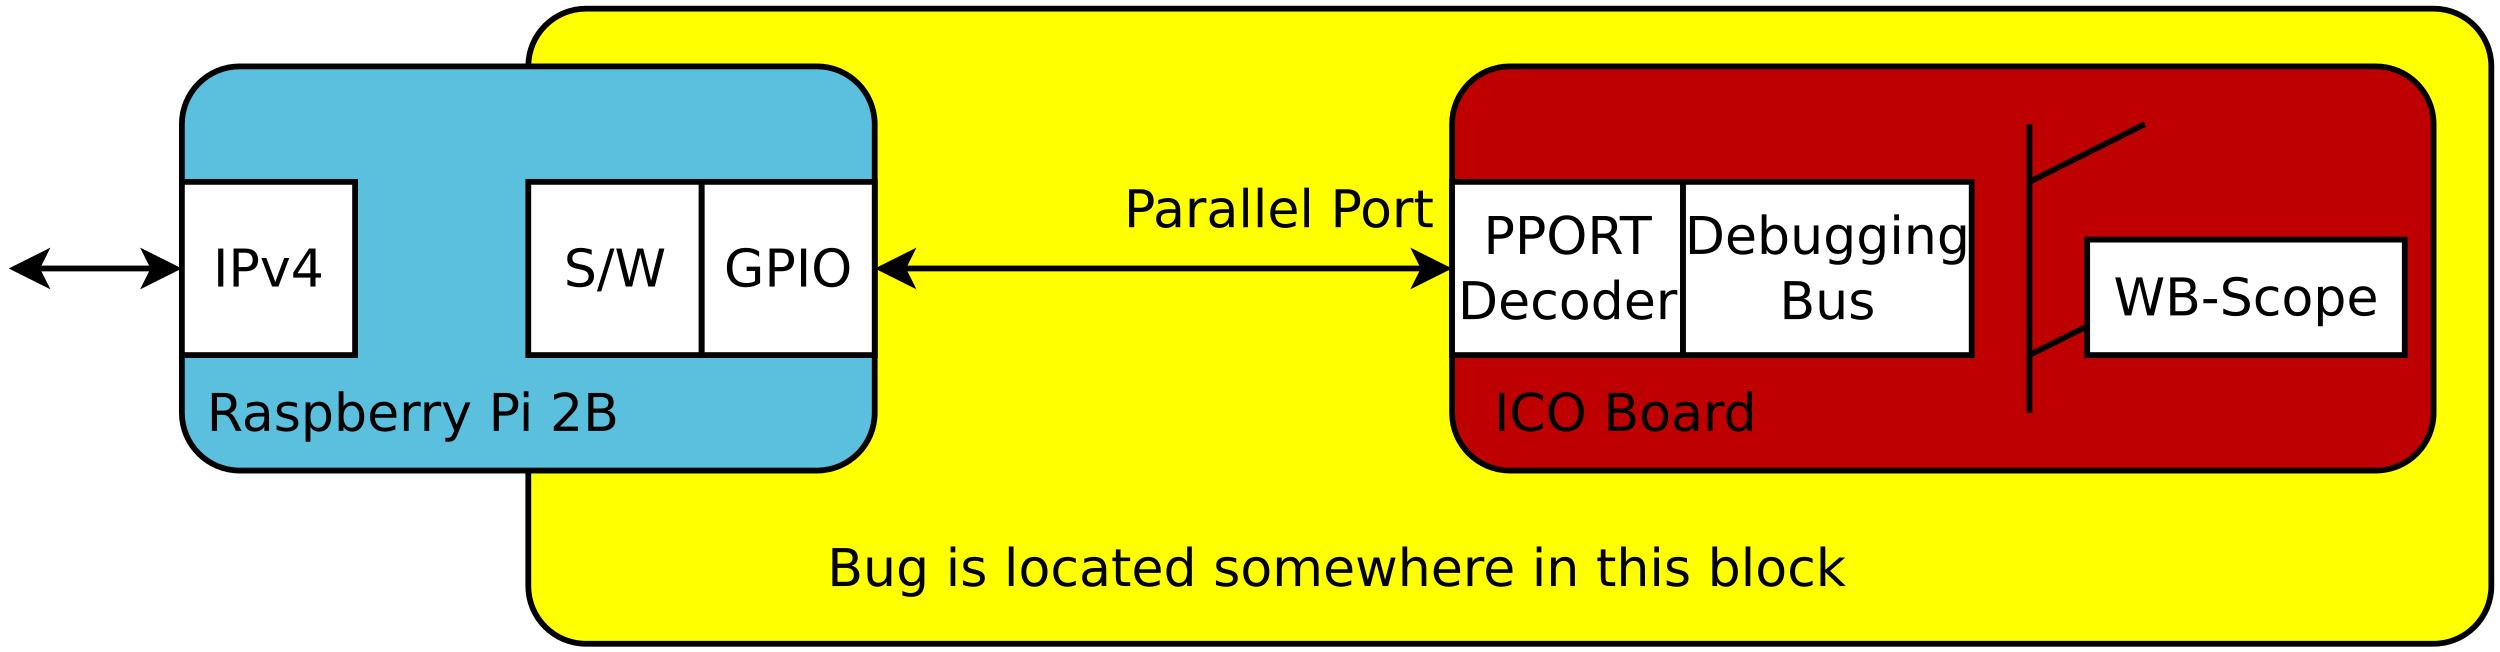 <?xml version="1.0" encoding="UTF-8"?>
<svg xmlns="http://www.w3.org/2000/svg" xmlns:xlink="http://www.w3.org/1999/xlink" width="433pt" height="113pt" viewBox="0 0 433 113" version="1.1">
<defs>
<g>
<symbol overflow="visible" id="glyph0-0">
<path style="stroke:none;" d="M 0.453 1.594 L 0.453 -6.375 L 4.969 -6.375 L 4.969 1.594 Z M 0.953 1.094 L 4.469 1.094 L 4.469 -5.859 L 0.953 -5.859 Z M 0.953 1.094 "/>
</symbol>
<symbol overflow="visible" id="glyph0-1">
<path style="stroke:none;" d="M 4.016 -3.094 C 4.203 -3.02 4.383 -2.879 4.562 -2.672 C 4.75 -2.461 4.93 -2.172 5.109 -1.797 L 6.016 0 L 5.062 0 L 4.219 -1.688 C 4 -2.125 3.785 -2.414 3.578 -2.562 C 3.379 -2.707 3.102 -2.781 2.75 -2.781 L 1.781 -2.781 L 1.781 0 L 0.891 0 L 0.891 -6.578 L 2.891 -6.578 C 3.648 -6.578 4.211 -6.422 4.578 -6.109 C 4.953 -5.797 5.141 -5.32 5.141 -4.688 C 5.141 -4.27 5.039 -3.926 4.844 -3.656 C 4.656 -3.383 4.379 -3.195 4.016 -3.094 Z M 1.781 -5.859 L 1.781 -3.516 L 2.891 -3.516 C 3.328 -3.516 3.656 -3.613 3.875 -3.812 C 4.094 -4.008 4.203 -4.301 4.203 -4.688 C 4.203 -5.07 4.094 -5.363 3.875 -5.562 C 3.656 -5.758 3.328 -5.859 2.891 -5.859 Z M 1.781 -5.859 "/>
</symbol>
<symbol overflow="visible" id="glyph0-2">
<path style="stroke:none;" d="M 3.094 -2.484 C 2.438 -2.484 1.984 -2.406 1.734 -2.25 C 1.484 -2.102 1.359 -1.848 1.359 -1.484 C 1.359 -1.203 1.453 -0.973 1.641 -0.797 C 1.828 -0.629 2.082 -0.547 2.406 -0.547 C 2.863 -0.547 3.227 -0.707 3.5 -1.031 C 3.77 -1.352 3.906 -1.773 3.906 -2.297 L 3.906 -2.484 Z M 4.719 -2.812 L 4.719 0 L 3.906 0 L 3.906 -0.75 C 3.719 -0.445 3.484 -0.223 3.203 -0.078 C 2.93 0.055 2.598 0.125 2.203 0.125 C 1.691 0.125 1.285 -0.016 0.984 -0.297 C 0.691 -0.578 0.547 -0.957 0.547 -1.438 C 0.547 -1.988 0.727 -2.406 1.094 -2.688 C 1.469 -2.977 2.023 -3.125 2.766 -3.125 L 3.906 -3.125 L 3.906 -3.203 C 3.906 -3.566 3.781 -3.852 3.531 -4.062 C 3.289 -4.27 2.945 -4.375 2.5 -4.375 C 2.219 -4.375 1.941 -4.336 1.672 -4.266 C 1.41 -4.203 1.156 -4.102 0.906 -3.969 L 0.906 -4.719 C 1.195 -4.832 1.484 -4.914 1.766 -4.969 C 2.047 -5.031 2.316 -5.062 2.578 -5.062 C 3.297 -5.062 3.832 -4.875 4.188 -4.5 C 4.539 -4.133 4.719 -3.57 4.719 -2.812 Z M 4.719 -2.812 "/>
</symbol>
<symbol overflow="visible" id="glyph0-3">
<path style="stroke:none;" d="M 4 -4.797 L 4 -4.031 C 3.77 -4.145 3.531 -4.227 3.281 -4.281 C 3.039 -4.344 2.785 -4.375 2.516 -4.375 C 2.109 -4.375 1.805 -4.312 1.609 -4.188 C 1.41 -4.07 1.312 -3.891 1.312 -3.641 C 1.312 -3.453 1.379 -3.301 1.516 -3.188 C 1.66 -3.082 1.953 -2.984 2.391 -2.891 L 2.672 -2.828 C 3.242 -2.703 3.648 -2.523 3.891 -2.297 C 4.141 -2.078 4.266 -1.766 4.266 -1.359 C 4.266 -0.898 4.082 -0.535 3.719 -0.266 C 3.352 -0.004 2.852 0.125 2.219 0.125 C 1.957 0.125 1.68 0.098 1.391 0.047 C 1.109 -0.004 0.805 -0.082 0.484 -0.188 L 0.484 -1.016 C 0.785 -0.859 1.082 -0.738 1.375 -0.656 C 1.664 -0.582 1.953 -0.547 2.234 -0.547 C 2.617 -0.547 2.914 -0.609 3.125 -0.734 C 3.332 -0.867 3.438 -1.055 3.438 -1.297 C 3.438 -1.516 3.359 -1.68 3.203 -1.797 C 3.055 -1.922 2.734 -2.035 2.234 -2.141 L 1.953 -2.219 C 1.441 -2.32 1.078 -2.484 0.859 -2.703 C 0.641 -2.922 0.531 -3.223 0.531 -3.609 C 0.531 -4.066 0.691 -4.422 1.016 -4.672 C 1.348 -4.93 1.816 -5.062 2.422 -5.062 C 2.723 -5.062 3.004 -5.035 3.266 -4.984 C 3.535 -4.941 3.781 -4.879 4 -4.797 Z M 4 -4.797 "/>
</symbol>
<symbol overflow="visible" id="glyph0-4">
<path style="stroke:none;" d="M 1.641 -0.734 L 1.641 1.875 L 0.812 1.875 L 0.812 -4.938 L 1.641 -4.938 L 1.641 -4.188 C 1.805 -4.477 2.02 -4.695 2.281 -4.844 C 2.539 -4.988 2.852 -5.062 3.219 -5.062 C 3.812 -5.062 4.297 -4.82 4.672 -4.344 C 5.047 -3.863 5.234 -3.238 5.234 -2.469 C 5.234 -1.688 5.047 -1.055 4.672 -0.578 C 4.297 -0.109 3.812 0.125 3.219 0.125 C 2.852 0.125 2.539 0.055 2.281 -0.078 C 2.02 -0.223 1.805 -0.441 1.641 -0.734 Z M 4.391 -2.469 C 4.391 -3.062 4.266 -3.523 4.016 -3.859 C 3.773 -4.203 3.441 -4.375 3.016 -4.375 C 2.586 -4.375 2.25 -4.203 2 -3.859 C 1.758 -3.523 1.641 -3.062 1.641 -2.469 C 1.641 -1.863 1.758 -1.391 2 -1.047 C 2.25 -0.711 2.586 -0.547 3.016 -0.547 C 3.441 -0.547 3.773 -0.711 4.016 -1.047 C 4.266 -1.391 4.391 -1.863 4.391 -2.469 Z M 4.391 -2.469 "/>
</symbol>
<symbol overflow="visible" id="glyph0-5">
<path style="stroke:none;" d="M 4.391 -2.469 C 4.391 -3.062 4.266 -3.523 4.016 -3.859 C 3.773 -4.203 3.441 -4.375 3.016 -4.375 C 2.586 -4.375 2.25 -4.203 2 -3.859 C 1.758 -3.523 1.641 -3.062 1.641 -2.469 C 1.641 -1.863 1.758 -1.391 2 -1.047 C 2.25 -0.711 2.586 -0.547 3.016 -0.547 C 3.441 -0.547 3.773 -0.711 4.016 -1.047 C 4.266 -1.391 4.391 -1.863 4.391 -2.469 Z M 1.641 -4.188 C 1.805 -4.477 2.02 -4.695 2.281 -4.844 C 2.539 -4.988 2.852 -5.062 3.219 -5.062 C 3.812 -5.062 4.297 -4.82 4.672 -4.344 C 5.047 -3.863 5.234 -3.238 5.234 -2.469 C 5.234 -1.688 5.047 -1.055 4.672 -0.578 C 4.297 -0.109 3.812 0.125 3.219 0.125 C 2.852 0.125 2.539 0.055 2.281 -0.078 C 2.02 -0.223 1.805 -0.441 1.641 -0.734 L 1.641 0 L 0.812 0 L 0.812 -6.859 L 1.641 -6.859 Z M 1.641 -4.188 "/>
</symbol>
<symbol overflow="visible" id="glyph0-6">
<path style="stroke:none;" d="M 5.078 -2.672 L 5.078 -2.281 L 1.344 -2.281 C 1.375 -1.719 1.539 -1.289 1.844 -1 C 2.145 -0.707 2.566 -0.562 3.109 -0.562 C 3.422 -0.562 3.723 -0.598 4.016 -0.672 C 4.305 -0.754 4.598 -0.867 4.891 -1.016 L 4.891 -0.25 C 4.598 -0.125 4.297 -0.031 3.984 0.031 C 3.68 0.094 3.375 0.125 3.062 0.125 C 2.27 0.125 1.645 -0.102 1.188 -0.562 C 0.727 -1.02 0.5 -1.641 0.5 -2.422 C 0.5 -3.234 0.719 -3.875 1.156 -4.344 C 1.594 -4.82 2.18 -5.062 2.922 -5.062 C 3.586 -5.062 4.113 -4.848 4.5 -4.422 C 4.883 -3.992 5.078 -3.41 5.078 -2.672 Z M 4.266 -2.906 C 4.254 -3.352 4.129 -3.707 3.891 -3.969 C 3.648 -4.238 3.328 -4.375 2.922 -4.375 C 2.473 -4.375 2.113 -4.242 1.844 -3.984 C 1.57 -3.734 1.414 -3.375 1.375 -2.906 Z M 4.266 -2.906 "/>
</symbol>
<symbol overflow="visible" id="glyph0-7">
<path style="stroke:none;" d="M 3.719 -4.188 C 3.625 -4.238 3.52 -4.273 3.406 -4.297 C 3.301 -4.316 3.188 -4.328 3.062 -4.328 C 2.602 -4.328 2.25 -4.176 2 -3.875 C 1.758 -3.582 1.641 -3.16 1.641 -2.609 L 1.641 0 L 0.812 0 L 0.812 -4.938 L 1.641 -4.938 L 1.641 -4.172 C 1.805 -4.473 2.023 -4.695 2.297 -4.844 C 2.578 -4.988 2.91 -5.062 3.297 -5.062 C 3.348 -5.062 3.406 -5.055 3.469 -5.047 C 3.539 -5.035 3.617 -5.023 3.703 -5.016 Z M 3.719 -4.188 "/>
</symbol>
<symbol overflow="visible" id="glyph0-8">
<path style="stroke:none;" d="M 2.906 0.453 C 2.676 1.047 2.453 1.43 2.234 1.609 C 2.016 1.785 1.723 1.875 1.359 1.875 L 0.719 1.875 L 0.719 1.203 L 1.188 1.203 C 1.414 1.203 1.586 1.145 1.703 1.031 C 1.828 0.926 1.969 0.68 2.125 0.297 L 2.266 -0.078 L 0.266 -4.938 L 1.125 -4.938 L 2.672 -1.078 L 4.219 -4.938 L 5.078 -4.938 Z M 2.906 0.453 "/>
</symbol>
<symbol overflow="visible" id="glyph0-9">
<path style="stroke:none;" d=""/>
</symbol>
<symbol overflow="visible" id="glyph0-10">
<path style="stroke:none;" d="M 1.781 -5.859 L 1.781 -3.375 L 2.891 -3.375 C 3.305 -3.375 3.629 -3.477 3.859 -3.688 C 4.086 -3.906 4.203 -4.211 4.203 -4.609 C 4.203 -5.004 4.086 -5.312 3.859 -5.531 C 3.629 -5.75 3.305 -5.859 2.891 -5.859 Z M 0.891 -6.578 L 2.891 -6.578 C 3.629 -6.578 4.188 -6.41 4.562 -6.078 C 4.945 -5.742 5.141 -5.254 5.141 -4.609 C 5.141 -3.961 4.945 -3.473 4.562 -3.141 C 4.188 -2.805 3.629 -2.641 2.891 -2.641 L 1.781 -2.641 L 1.781 0 L 0.891 0 Z M 0.891 -6.578 "/>
</symbol>
<symbol overflow="visible" id="glyph0-11">
<path style="stroke:none;" d="M 0.844 -4.938 L 1.656 -4.938 L 1.656 0 L 0.844 0 Z M 0.844 -6.859 L 1.656 -6.859 L 1.656 -5.828 L 0.844 -5.828 Z M 0.844 -6.859 "/>
</symbol>
<symbol overflow="visible" id="glyph0-12">
<path style="stroke:none;" d="M 1.734 -0.75 L 4.844 -0.75 L 4.844 0 L 0.656 0 L 0.656 -0.75 C 1 -1.102 1.461 -1.57 2.047 -2.156 C 2.629 -2.75 2.992 -3.129 3.141 -3.297 C 3.43 -3.617 3.629 -3.891 3.734 -4.109 C 3.848 -4.328 3.906 -4.547 3.906 -4.766 C 3.906 -5.117 3.781 -5.406 3.531 -5.625 C 3.289 -5.844 2.973 -5.953 2.578 -5.953 C 2.305 -5.953 2.016 -5.898 1.703 -5.797 C 1.391 -5.703 1.055 -5.555 0.703 -5.359 L 0.703 -6.266 C 1.066 -6.41 1.398 -6.52 1.703 -6.594 C 2.016 -6.664 2.301 -6.703 2.562 -6.703 C 3.25 -6.703 3.797 -6.531 4.203 -6.188 C 4.609 -5.852 4.812 -5.398 4.812 -4.828 C 4.812 -4.555 4.758 -4.297 4.656 -4.047 C 4.551 -3.805 4.363 -3.523 4.094 -3.203 C 4.02 -3.109 3.785 -2.859 3.391 -2.453 C 3.004 -2.047 2.453 -1.477 1.734 -0.75 Z M 1.734 -0.75 "/>
</symbol>
<symbol overflow="visible" id="glyph0-13">
<path style="stroke:none;" d="M 1.781 -3.141 L 1.781 -0.734 L 3.203 -0.734 C 3.68 -0.734 4.035 -0.832 4.266 -1.031 C 4.492 -1.227 4.609 -1.531 4.609 -1.938 C 4.609 -2.352 4.492 -2.656 4.266 -2.844 C 4.035 -3.039 3.68 -3.141 3.203 -3.141 Z M 1.781 -5.859 L 1.781 -3.875 L 3.094 -3.875 C 3.531 -3.875 3.852 -3.953 4.062 -4.109 C 4.281 -4.273 4.391 -4.523 4.391 -4.859 C 4.391 -5.191 4.281 -5.441 4.062 -5.609 C 3.852 -5.773 3.531 -5.859 3.094 -5.859 Z M 0.891 -6.578 L 3.156 -6.578 C 3.844 -6.578 4.367 -6.438 4.734 -6.156 C 5.098 -5.875 5.281 -5.473 5.281 -4.953 C 5.281 -4.555 5.188 -4.238 5 -4 C 4.812 -3.758 4.535 -3.609 4.172 -3.547 C 4.609 -3.453 4.945 -3.254 5.188 -2.953 C 5.438 -2.66 5.562 -2.289 5.562 -1.844 C 5.562 -1.258 5.359 -0.805 4.953 -0.484 C 4.555 -0.16 3.988 0 3.25 0 L 0.891 0 Z M 0.891 -6.578 "/>
</symbol>
<symbol overflow="visible" id="glyph0-14">
<path style="stroke:none;" d="M 0.891 -6.578 L 1.781 -6.578 L 1.781 0 L 0.891 0 Z M 0.891 -6.578 "/>
</symbol>
<symbol overflow="visible" id="glyph0-15">
<path style="stroke:none;" d="M 5.812 -6.078 L 5.812 -5.141 C 5.508 -5.422 5.188 -5.629 4.844 -5.766 C 4.508 -5.898 4.156 -5.969 3.781 -5.969 C 3.02 -5.969 2.441 -5.738 2.047 -5.281 C 1.648 -4.82 1.453 -4.156 1.453 -3.281 C 1.453 -2.414 1.648 -1.754 2.047 -1.297 C 2.441 -0.836 3.02 -0.609 3.781 -0.609 C 4.156 -0.609 4.508 -0.676 4.844 -0.812 C 5.188 -0.945 5.508 -1.156 5.812 -1.438 L 5.812 -0.5 C 5.5 -0.289 5.164 -0.133 4.812 -0.031 C 4.469 0.07 4.102 0.125 3.719 0.125 C 2.727 0.125 1.941 -0.176 1.359 -0.781 C 0.785 -1.395 0.5 -2.227 0.5 -3.281 C 0.5 -4.344 0.785 -5.176 1.359 -5.781 C 1.941 -6.395 2.727 -6.703 3.719 -6.703 C 4.113 -6.703 4.484 -6.648 4.828 -6.547 C 5.18 -6.441 5.508 -6.285 5.812 -6.078 Z M 5.812 -6.078 "/>
</symbol>
<symbol overflow="visible" id="glyph0-16">
<path style="stroke:none;" d="M 3.562 -5.984 C 2.914 -5.984 2.398 -5.738 2.016 -5.25 C 1.641 -4.77 1.453 -4.113 1.453 -3.281 C 1.453 -2.457 1.641 -1.801 2.016 -1.312 C 2.398 -0.832 2.914 -0.594 3.562 -0.594 C 4.207 -0.594 4.719 -0.832 5.094 -1.312 C 5.469 -1.801 5.656 -2.457 5.656 -3.281 C 5.656 -4.113 5.469 -4.77 5.094 -5.25 C 4.719 -5.738 4.207 -5.984 3.562 -5.984 Z M 3.562 -6.703 C 4.477 -6.703 5.211 -6.391 5.766 -5.766 C 6.316 -5.148 6.594 -4.32 6.594 -3.281 C 6.594 -2.25 6.316 -1.422 5.766 -0.797 C 5.211 -0.18 4.477 0.125 3.562 0.125 C 2.633 0.125 1.891 -0.18 1.328 -0.797 C 0.773 -1.41 0.5 -2.238 0.5 -3.281 C 0.5 -4.32 0.773 -5.148 1.328 -5.766 C 1.891 -6.391 2.633 -6.703 3.562 -6.703 Z M 3.562 -6.703 "/>
</symbol>
<symbol overflow="visible" id="glyph0-17">
<path style="stroke:none;" d="M 2.766 -4.375 C 2.328 -4.375 1.984 -4.203 1.734 -3.859 C 1.484 -3.516 1.359 -3.051 1.359 -2.469 C 1.359 -1.875 1.484 -1.406 1.734 -1.062 C 1.984 -0.727 2.328 -0.562 2.766 -0.562 C 3.191 -0.562 3.531 -0.727 3.781 -1.062 C 4.039 -1.406 4.172 -1.875 4.172 -2.469 C 4.172 -3.051 4.039 -3.516 3.781 -3.859 C 3.531 -4.203 3.191 -4.375 2.766 -4.375 Z M 2.766 -5.062 C 3.473 -5.062 4.023 -4.832 4.422 -4.375 C 4.828 -3.914 5.031 -3.281 5.031 -2.469 C 5.031 -1.656 4.828 -1.02 4.422 -0.562 C 4.023 -0.102 3.473 0.125 2.766 0.125 C 2.055 0.125 1.5 -0.102 1.094 -0.562 C 0.695 -1.02 0.5 -1.656 0.5 -2.469 C 0.5 -3.281 0.695 -3.914 1.094 -4.375 C 1.5 -4.832 2.055 -5.062 2.766 -5.062 Z M 2.766 -5.062 "/>
</symbol>
<symbol overflow="visible" id="glyph0-18">
<path style="stroke:none;" d="M 4.094 -4.188 L 4.094 -6.859 L 4.906 -6.859 L 4.906 0 L 4.094 0 L 4.094 -0.734 C 3.926 -0.441 3.711 -0.223 3.453 -0.078 C 3.191 0.055 2.879 0.125 2.516 0.125 C 1.922 0.125 1.438 -0.109 1.062 -0.578 C 0.688 -1.055 0.5 -1.688 0.5 -2.469 C 0.5 -3.238 0.688 -3.863 1.062 -4.344 C 1.438 -4.82 1.922 -5.062 2.516 -5.062 C 2.879 -5.062 3.191 -4.988 3.453 -4.844 C 3.711 -4.695 3.926 -4.477 4.094 -4.188 Z M 1.344 -2.469 C 1.344 -1.863 1.461 -1.391 1.703 -1.047 C 1.953 -0.711 2.289 -0.547 2.719 -0.547 C 3.145 -0.547 3.477 -0.711 3.719 -1.047 C 3.969 -1.391 4.094 -1.863 4.094 -2.469 C 4.094 -3.062 3.969 -3.523 3.719 -3.859 C 3.477 -4.203 3.145 -4.375 2.719 -4.375 C 2.289 -4.375 1.953 -4.203 1.703 -3.859 C 1.461 -3.523 1.344 -3.062 1.344 -2.469 Z M 1.344 -2.469 "/>
</symbol>
<symbol overflow="visible" id="glyph0-19">
<path style="stroke:none;" d="M 0.844 -6.859 L 1.656 -6.859 L 1.656 0 L 0.844 0 Z M 0.844 -6.859 "/>
</symbol>
<symbol overflow="visible" id="glyph0-20">
<path style="stroke:none;" d="M 1.656 -6.344 L 1.656 -4.938 L 3.328 -4.938 L 3.328 -4.312 L 1.656 -4.312 L 1.656 -1.625 C 1.656 -1.219 1.707 -0.957 1.812 -0.844 C 1.926 -0.727 2.148 -0.672 2.484 -0.672 L 3.328 -0.672 L 3.328 0 L 2.484 0 C 1.859 0 1.426 -0.113 1.188 -0.344 C 0.957 -0.582 0.844 -1.008 0.844 -1.625 L 0.844 -4.312 L 0.25 -4.312 L 0.25 -4.938 L 0.844 -4.938 L 0.844 -6.344 Z M 1.656 -6.344 "/>
</symbol>
<symbol overflow="visible" id="glyph0-21">
<path style="stroke:none;" d="M 5.375 -0.938 L 5.375 -2.703 L 3.922 -2.703 L 3.922 -3.438 L 6.25 -3.438 L 6.25 -0.609 C 5.906 -0.367 5.523 -0.188 5.109 -0.062 C 4.703 0.062 4.266 0.125 3.797 0.125 C 2.766 0.125 1.957 -0.172 1.375 -0.766 C 0.789 -1.367 0.5 -2.207 0.5 -3.281 C 0.5 -4.363 0.789 -5.203 1.375 -5.797 C 1.957 -6.398 2.766 -6.703 3.797 -6.703 C 4.223 -6.703 4.629 -6.648 5.016 -6.547 C 5.398 -6.441 5.754 -6.285 6.078 -6.078 L 6.078 -5.125 C 5.754 -5.406 5.406 -5.613 5.031 -5.75 C 4.664 -5.895 4.281 -5.969 3.875 -5.969 C 3.062 -5.969 2.453 -5.742 2.047 -5.297 C 1.648 -4.848 1.453 -4.176 1.453 -3.281 C 1.453 -2.395 1.648 -1.727 2.047 -1.281 C 2.453 -0.832 3.062 -0.609 3.875 -0.609 C 4.188 -0.609 4.461 -0.633 4.703 -0.688 C 4.953 -0.738 5.176 -0.82 5.375 -0.938 Z M 5.375 -0.938 "/>
</symbol>
<symbol overflow="visible" id="glyph0-22">
<path style="stroke:none;" d="M 4.828 -6.375 L 4.828 -5.5 C 4.492 -5.656 4.176 -5.773 3.875 -5.859 C 3.57 -5.941 3.281 -5.984 3 -5.984 C 2.52 -5.984 2.145 -5.891 1.875 -5.703 C 1.613 -5.516 1.484 -5.242 1.484 -4.891 C 1.484 -4.598 1.57 -4.379 1.75 -4.234 C 1.926 -4.086 2.258 -3.969 2.75 -3.875 L 3.281 -3.766 C 3.945 -3.641 4.438 -3.414 4.75 -3.094 C 5.07 -2.781 5.234 -2.352 5.234 -1.812 C 5.234 -1.176 5.02 -0.691 4.594 -0.359 C 4.164 -0.035 3.535 0.125 2.703 0.125 C 2.391 0.125 2.055 0.086 1.703 0.016 C 1.359 -0.047 1 -0.148 0.625 -0.297 L 0.625 -1.203 C 0.988 -1.004 1.344 -0.852 1.688 -0.75 C 2.031 -0.645 2.367 -0.594 2.703 -0.594 C 3.211 -0.594 3.602 -0.691 3.875 -0.891 C 4.156 -1.086 4.297 -1.375 4.297 -1.75 C 4.297 -2.07 4.195 -2.32 4 -2.5 C 3.801 -2.688 3.477 -2.828 3.031 -2.922 L 2.484 -3.031 C 1.816 -3.156 1.332 -3.359 1.031 -3.641 C 0.738 -3.922 0.594 -4.316 0.594 -4.828 C 0.594 -5.41 0.797 -5.867 1.203 -6.203 C 1.617 -6.535 2.188 -6.703 2.906 -6.703 C 3.219 -6.703 3.531 -6.672 3.844 -6.609 C 4.164 -6.555 4.492 -6.477 4.828 -6.375 Z M 4.828 -6.375 "/>
</symbol>
<symbol overflow="visible" id="glyph0-23">
<path style="stroke:none;" d="M 2.297 -6.578 L 3.047 -6.578 L 0.75 0.844 L 0 0.844 Z M 2.297 -6.578 "/>
</symbol>
<symbol overflow="visible" id="glyph0-24">
<path style="stroke:none;" d="M 0.297 -6.578 L 1.203 -6.578 L 2.578 -1.016 L 3.969 -6.578 L 4.969 -6.578 L 6.344 -1.016 L 7.734 -6.578 L 8.641 -6.578 L 6.984 0 L 5.859 0 L 4.469 -5.719 L 3.062 0 L 1.953 0 Z M 0.297 -6.578 "/>
</symbol>
<symbol overflow="visible" id="glyph0-25">
<path style="stroke:none;" d="M 0.266 -4.938 L 1.125 -4.938 L 2.672 -0.797 L 4.219 -4.938 L 5.078 -4.938 L 3.219 0 L 2.125 0 Z M 0.266 -4.938 "/>
</symbol>
<symbol overflow="visible" id="glyph0-26">
<path style="stroke:none;" d="M 3.406 -5.812 L 1.172 -2.297 L 3.406 -2.297 Z M 3.172 -6.578 L 4.297 -6.578 L 4.297 -2.297 L 5.234 -2.297 L 5.234 -1.547 L 4.297 -1.547 L 4.297 0 L 3.406 0 L 3.406 -1.547 L 0.438 -1.547 L 0.438 -2.406 Z M 3.172 -6.578 "/>
</symbol>
<symbol overflow="visible" id="glyph0-27">
<path style="stroke:none;" d="M -0.031 -6.578 L 5.547 -6.578 L 5.547 -5.828 L 3.203 -5.828 L 3.203 0 L 2.312 0 L 2.312 -5.828 L -0.031 -5.828 Z M -0.031 -6.578 "/>
</symbol>
<symbol overflow="visible" id="glyph0-28">
<path style="stroke:none;" d="M 1.781 -5.859 L 1.781 -0.734 L 2.859 -0.734 C 3.766 -0.734 4.426 -0.938 4.844 -1.344 C 5.27 -1.758 5.484 -2.41 5.484 -3.297 C 5.484 -4.18 5.27 -4.828 4.844 -5.234 C 4.426 -5.648 3.766 -5.859 2.859 -5.859 Z M 0.891 -6.578 L 2.719 -6.578 C 3.988 -6.578 4.922 -6.312 5.516 -5.781 C 6.117 -5.25 6.422 -4.422 6.422 -3.297 C 6.422 -2.16 6.117 -1.328 5.516 -0.797 C 4.922 -0.266 3.988 0 2.719 0 L 0.891 0 Z M 0.891 -6.578 "/>
</symbol>
<symbol overflow="visible" id="glyph0-29">
<path style="stroke:none;" d="M 4.406 -4.75 L 4.406 -3.984 C 4.176 -4.117 3.945 -4.219 3.719 -4.281 C 3.488 -4.344 3.254 -4.375 3.016 -4.375 C 2.492 -4.375 2.086 -4.207 1.797 -3.875 C 1.504 -3.539 1.359 -3.07 1.359 -2.469 C 1.359 -1.863 1.504 -1.395 1.797 -1.062 C 2.086 -0.727 2.492 -0.562 3.016 -0.562 C 3.254 -0.562 3.488 -0.594 3.719 -0.656 C 3.945 -0.719 4.176 -0.812 4.406 -0.938 L 4.406 -0.188 C 4.176 -0.082 3.941 -0.004 3.703 0.047 C 3.461 0.098 3.203 0.125 2.922 0.125 C 2.18 0.125 1.594 -0.109 1.156 -0.578 C 0.719 -1.047 0.5 -1.676 0.5 -2.469 C 0.5 -3.27 0.719 -3.898 1.156 -4.359 C 1.602 -4.828 2.211 -5.062 2.984 -5.062 C 3.234 -5.062 3.473 -5.035 3.703 -4.984 C 3.941 -4.93 4.176 -4.852 4.406 -4.75 Z M 4.406 -4.75 "/>
</symbol>
<symbol overflow="visible" id="glyph0-30">
<path style="stroke:none;" d="M 0.766 -1.953 L 0.766 -4.938 L 1.578 -4.938 L 1.578 -1.984 C 1.578 -1.516 1.664 -1.16 1.844 -0.922 C 2.031 -0.691 2.305 -0.578 2.672 -0.578 C 3.109 -0.578 3.453 -0.719 3.703 -1 C 3.961 -1.281 4.094 -1.66 4.094 -2.141 L 4.094 -4.938 L 4.906 -4.938 L 4.906 0 L 4.094 0 L 4.094 -0.766 C 3.895 -0.461 3.664 -0.238 3.406 -0.094 C 3.145 0.051 2.844 0.125 2.5 0.125 C 1.938 0.125 1.504 -0.051 1.203 -0.406 C 0.91 -0.758 0.766 -1.273 0.766 -1.953 Z M 2.812 -5.062 Z M 2.812 -5.062 "/>
</symbol>
<symbol overflow="visible" id="glyph0-31">
<path style="stroke:none;" d="M 4.094 -2.531 C 4.094 -3.113 3.973 -3.566 3.734 -3.891 C 3.492 -4.211 3.156 -4.375 2.719 -4.375 C 2.281 -4.375 1.941 -4.211 1.703 -3.891 C 1.461 -3.566 1.344 -3.113 1.344 -2.531 C 1.344 -1.945 1.461 -1.488 1.703 -1.156 C 1.941 -0.832 2.281 -0.672 2.719 -0.672 C 3.156 -0.672 3.492 -0.832 3.734 -1.156 C 3.973 -1.488 4.094 -1.945 4.094 -2.531 Z M 4.906 -0.609 C 4.906 0.223 4.719 0.844 4.344 1.25 C 3.977 1.664 3.41 1.875 2.641 1.875 C 2.348 1.875 2.078 1.852 1.828 1.812 C 1.578 1.77 1.332 1.707 1.094 1.625 L 1.094 0.828 C 1.332 0.953 1.566 1.047 1.797 1.109 C 2.023 1.172 2.266 1.203 2.516 1.203 C 3.047 1.203 3.441 1.062 3.703 0.781 C 3.961 0.508 4.094 0.094 4.094 -0.469 L 4.094 -0.875 C 3.926 -0.582 3.711 -0.363 3.453 -0.219 C 3.191 -0.07 2.879 0 2.516 0 C 1.91 0 1.422 -0.227 1.047 -0.688 C 0.68 -1.156 0.5 -1.77 0.5 -2.531 C 0.5 -3.289 0.68 -3.898 1.047 -4.359 C 1.422 -4.828 1.91 -5.062 2.516 -5.062 C 2.879 -5.062 3.191 -4.988 3.453 -4.844 C 3.711 -4.695 3.926 -4.477 4.094 -4.188 L 4.094 -4.938 L 4.906 -4.938 Z M 4.906 -0.609 "/>
</symbol>
<symbol overflow="visible" id="glyph0-32">
<path style="stroke:none;" d="M 4.953 -2.984 L 4.953 0 L 4.141 0 L 4.141 -2.953 C 4.141 -3.422 4.047 -3.77 3.859 -4 C 3.68 -4.238 3.41 -4.359 3.047 -4.359 C 2.609 -4.359 2.266 -4.219 2.016 -3.938 C 1.766 -3.656 1.641 -3.273 1.641 -2.797 L 1.641 0 L 0.812 0 L 0.812 -4.938 L 1.641 -4.938 L 1.641 -4.172 C 1.828 -4.461 2.051 -4.68 2.312 -4.828 C 2.582 -4.984 2.891 -5.062 3.234 -5.062 C 3.797 -5.062 4.223 -4.883 4.516 -4.531 C 4.805 -4.176 4.953 -3.66 4.953 -2.984 Z M 4.953 -2.984 "/>
</symbol>
<symbol overflow="visible" id="glyph0-33">
<path style="stroke:none;" d="M 4.703 -3.984 C 4.898 -4.348 5.141 -4.617 5.422 -4.797 C 5.703 -4.973 6.035 -5.062 6.422 -5.062 C 6.93 -5.062 7.328 -4.879 7.609 -4.516 C 7.891 -4.16 8.031 -3.648 8.031 -2.984 L 8.031 0 L 7.219 0 L 7.219 -2.953 C 7.219 -3.43 7.133 -3.785 6.969 -4.016 C 6.801 -4.242 6.547 -4.359 6.203 -4.359 C 5.773 -4.359 5.438 -4.219 5.188 -3.938 C 4.945 -3.656 4.828 -3.273 4.828 -2.797 L 4.828 0 L 4.016 0 L 4.016 -2.953 C 4.016 -3.43 3.93 -3.785 3.766 -4.016 C 3.598 -4.242 3.336 -4.359 2.984 -4.359 C 2.578 -4.359 2.25 -4.219 2 -3.938 C 1.758 -3.656 1.641 -3.273 1.641 -2.797 L 1.641 0 L 0.812 0 L 0.812 -4.938 L 1.641 -4.938 L 1.641 -4.172 C 1.816 -4.473 2.035 -4.695 2.297 -4.844 C 2.555 -4.988 2.863 -5.062 3.219 -5.062 C 3.582 -5.062 3.891 -4.969 4.141 -4.781 C 4.391 -4.602 4.578 -4.336 4.703 -3.984 Z M 4.703 -3.984 "/>
</symbol>
<symbol overflow="visible" id="glyph0-34">
<path style="stroke:none;" d="M 0.375 -4.938 L 1.188 -4.938 L 2.203 -1.078 L 3.219 -4.938 L 4.172 -4.938 L 5.188 -1.078 L 6.203 -4.938 L 7 -4.938 L 5.719 0 L 4.766 0 L 3.703 -4.047 L 2.625 0 L 1.672 0 Z M 0.375 -4.938 "/>
</symbol>
<symbol overflow="visible" id="glyph0-35">
<path style="stroke:none;" d="M 4.953 -2.984 L 4.953 0 L 4.141 0 L 4.141 -2.953 C 4.141 -3.422 4.047 -3.77 3.859 -4 C 3.68 -4.238 3.41 -4.359 3.047 -4.359 C 2.609 -4.359 2.266 -4.219 2.016 -3.938 C 1.766 -3.656 1.641 -3.273 1.641 -2.797 L 1.641 0 L 0.812 0 L 0.812 -6.859 L 1.641 -6.859 L 1.641 -4.172 C 1.828 -4.461 2.051 -4.68 2.312 -4.828 C 2.582 -4.984 2.891 -5.062 3.234 -5.062 C 3.797 -5.062 4.223 -4.883 4.516 -4.531 C 4.805 -4.176 4.953 -3.66 4.953 -2.984 Z M 4.953 -2.984 "/>
</symbol>
<symbol overflow="visible" id="glyph0-36">
<path style="stroke:none;" d="M 0.812 -6.859 L 1.641 -6.859 L 1.641 -2.812 L 4.062 -4.938 L 5.094 -4.938 L 2.469 -2.625 L 5.203 0 L 4.141 0 L 1.641 -2.406 L 1.641 0 L 0.812 0 Z M 0.812 -6.859 "/>
</symbol>
<symbol overflow="visible" id="glyph0-37">
<path style="stroke:none;" d="M 0.438 -2.828 L 2.812 -2.828 L 2.812 -2.109 L 0.438 -2.109 Z M 0.438 -2.828 "/>
</symbol>
</g>
</defs>
<g id="surface3883">
<rect x="0" y="0" width="433" height="113" style="fill:rgb(100%,100%,100%);fill-opacity:1;stroke:none;"/>
<path style="fill-rule:evenodd;fill:rgb(100%,100%,0%);fill-opacity:1;stroke-width:0.1;stroke-linecap:butt;stroke-linejoin:round;stroke:rgb(0%,0%,0%);stroke-opacity:1;stroke-miterlimit:10;" d="M 12 2 C 11.448 2 11 2.448 11 3 L 11 12 C 11 12.552 11.448 13 12 13 L 44 13 C 44.552 13 45 12.552 45 12 L 45 3 C 45 2.448 44.552 2 44 2 Z M 12 2 " transform="matrix(10,0,0,10,-18.5,-18.5)"/>
<path style="fill-rule:evenodd;fill:rgb(35.686%,74.902%,87.059%);fill-opacity:1;stroke-width:0.1;stroke-linecap:butt;stroke-linejoin:round;stroke:rgb(0%,0%,0%);stroke-opacity:1;stroke-miterlimit:10;" d="M 6 3 C 5.448 3 5 3.448 5 4 L 5 9 C 5 9.552 5.448 10 6 10 L 16 10 C 16.552 10 17 9.552 17 9 L 17 4 C 17 3.448 16.552 3 16 3 Z M 6 3 " transform="matrix(10,0,0,10,-18.5,-18.5)"/>
<g style="fill:rgb(0%,0%,0%);fill-opacity:1;">
  <use xlink:href="#glyph0-1" x="35.805" y="74.629"/>
  <use xlink:href="#glyph0-2" x="41.881" y="74.629"/>
  <use xlink:href="#glyph0-3" x="47.416" y="74.629"/>
  <use xlink:href="#glyph0-4" x="52.121" y="74.629"/>
  <use xlink:href="#glyph0-5" x="57.854" y="74.629"/>
  <use xlink:href="#glyph0-6" x="63.586" y="74.629"/>
  <use xlink:href="#glyph0-7" x="69.143" y="74.629"/>
  <use xlink:href="#glyph0-7" x="72.697" y="74.629"/>
  <use xlink:href="#glyph0-8" x="76.41" y="74.629"/>
  <use xlink:href="#glyph0-9" x="81.755" y="74.629"/>
  <use xlink:href="#glyph0-10" x="84.626" y="74.629"/>
  <use xlink:href="#glyph0-11" x="89.873" y="74.629"/>
  <use xlink:href="#glyph0-9" x="92.383" y="74.629"/>
  <use xlink:href="#glyph0-12" x="95.253" y="74.629"/>
  <use xlink:href="#glyph0-13" x="100.999" y="74.629"/>
</g>
<path style="fill-rule:evenodd;fill:rgb(74.51%,0%,0%);fill-opacity:1;stroke-width:0.1;stroke-linecap:butt;stroke-linejoin:round;stroke:rgb(0%,0%,0%);stroke-opacity:1;stroke-miterlimit:10;" d="M 28 3 C 27.448 3 27 3.448 27 4 L 27 9 C 27 9.552 27.448 10 28 10 L 43 10 C 43.552 10 44 9.552 44 9 L 44 4 C 44 3.448 43.552 3 43 3 Z M 28 3 " transform="matrix(10,0,0,10,-18.5,-18.5)"/>
<g style="fill:rgb(0%,0%,0%);fill-opacity:1;">
  <use xlink:href="#glyph0-14" x="258.758" y="74.629"/>
  <use xlink:href="#glyph0-15" x="261.421" y="74.629"/>
  <use xlink:href="#glyph0-16" x="267.727" y="74.629"/>
  <use xlink:href="#glyph0-9" x="274.836" y="74.629"/>
  <use xlink:href="#glyph0-13" x="277.707" y="74.629"/>
  <use xlink:href="#glyph0-17" x="283.903" y="74.629"/>
  <use xlink:href="#glyph0-2" x="289.428" y="74.629"/>
  <use xlink:href="#glyph0-7" x="294.962" y="74.629"/>
  <use xlink:href="#glyph0-18" x="298.517" y="74.629"/>
</g>
<path style="fill:none;stroke-width:0.1;stroke-linecap:butt;stroke-linejoin:round;stroke:rgb(0%,0%,0%);stroke-opacity:1;stroke-miterlimit:10;" d="M 17.487 6.5 L 26.513 6.5 " transform="matrix(10,0,0,10,-18.5,-18.5)"/>
<path style="fill-rule:evenodd;fill:rgb(0%,0%,0%);fill-opacity:1;stroke-width:0.1;stroke-linecap:butt;stroke-linejoin:miter;stroke:rgb(0%,0%,0%);stroke-opacity:1;stroke-miterlimit:10;" d="M 17.112 6.5 L 17.612 6.25 L 17.487 6.5 L 17.612 6.75 Z M 17.112 6.5 " transform="matrix(10,0,0,10,-18.5,-18.5)"/>
<path style="fill-rule:evenodd;fill:rgb(0%,0%,0%);fill-opacity:1;stroke-width:0.1;stroke-linecap:butt;stroke-linejoin:miter;stroke:rgb(0%,0%,0%);stroke-opacity:1;stroke-miterlimit:10;" d="M 26.888 6.5 L 26.388 6.75 L 26.513 6.5 L 26.388 6.25 Z M 26.888 6.5 " transform="matrix(10,0,0,10,-18.5,-18.5)"/>
<g style="fill:rgb(0%,0%,0%);fill-opacity:1;">
  <use xlink:href="#glyph0-10" x="194.664" y="39.356"/>
  <use xlink:href="#glyph0-2" x="199.704" y="39.356"/>
  <use xlink:href="#glyph0-7" x="205.239" y="39.356"/>
  <use xlink:href="#glyph0-2" x="208.952" y="39.356"/>
  <use xlink:href="#glyph0-19" x="214.486" y="39.356"/>
  <use xlink:href="#glyph0-19" x="216.995" y="39.356"/>
  <use xlink:href="#glyph0-6" x="219.505" y="39.356"/>
  <use xlink:href="#glyph0-19" x="225.061" y="39.356"/>
  <use xlink:href="#glyph0-9" x="227.57" y="39.356"/>
  <use xlink:href="#glyph0-10" x="230.441" y="39.356"/>
  <use xlink:href="#glyph0-17" x="235.565" y="39.356"/>
  <use xlink:href="#glyph0-7" x="241.091" y="39.356"/>
  <use xlink:href="#glyph0-20" x="244.804" y="39.356"/>
</g>
<path style="fill-rule:evenodd;fill:rgb(100%,100%,100%);fill-opacity:1;stroke-width:0.1;stroke-linecap:butt;stroke-linejoin:miter;stroke:rgb(0%,0%,0%);stroke-opacity:1;stroke-miterlimit:10;" d="M 14 5 L 17 5 L 17 8 L 14 8 Z M 14 5 " transform="matrix(10,0,0,10,-18.5,-18.5)"/>
<g style="fill:rgb(0%,0%,0%);fill-opacity:1;">
  <use xlink:href="#glyph0-21" x="125.398" y="49.629"/>
  <use xlink:href="#glyph0-10" x="132.397" y="49.629"/>
  <use xlink:href="#glyph0-14" x="137.843" y="49.629"/>
  <use xlink:href="#glyph0-16" x="140.506" y="49.629"/>
</g>
<path style="fill-rule:evenodd;fill:rgb(100%,100%,100%);fill-opacity:1;stroke-width:0.1;stroke-linecap:butt;stroke-linejoin:miter;stroke:rgb(0%,0%,0%);stroke-opacity:1;stroke-miterlimit:10;" d="M 11 5 L 14 5 L 14 8 L 11 8 Z M 11 5 " transform="matrix(10,0,0,10,-18.5,-18.5)"/>
<g style="fill:rgb(0%,0%,0%);fill-opacity:1;">
  <use xlink:href="#glyph0-22" x="97.652" y="49.629"/>
  <use xlink:href="#glyph0-23" x="103.385" y="49.629"/>
  <use xlink:href="#glyph0-24" x="106.428" y="49.629"/>
</g>
<path style="fill-rule:evenodd;fill:rgb(100%,100%,100%);fill-opacity:1;stroke-width:0.1;stroke-linecap:butt;stroke-linejoin:miter;stroke:rgb(0%,0%,0%);stroke-opacity:1;stroke-miterlimit:10;" d="M 5 5 L 8 5 L 8 8 L 5 8 Z M 5 5 " transform="matrix(10,0,0,10,-18.5,-18.5)"/>
<g style="fill:rgb(0%,0%,0%);fill-opacity:1;">
  <use xlink:href="#glyph0-14" x="36.898" y="49.629"/>
  <use xlink:href="#glyph0-10" x="39.562" y="49.629"/>
  <use xlink:href="#glyph0-25" x="45.008" y="49.629"/>
  <use xlink:href="#glyph0-26" x="50.353" y="49.629"/>
</g>
<path style="fill:none;stroke-width:0.1;stroke-linecap:butt;stroke-linejoin:miter;stroke:rgb(0%,0%,0%);stroke-opacity:1;stroke-miterlimit:10;" d="M 2.487 6.5 L 4.513 6.5 " transform="matrix(10,0,0,10,-18.5,-18.5)"/>
<path style="fill-rule:evenodd;fill:rgb(0%,0%,0%);fill-opacity:1;stroke-width:0.1;stroke-linecap:butt;stroke-linejoin:miter;stroke:rgb(0%,0%,0%);stroke-opacity:1;stroke-miterlimit:10;" d="M 2.112 6.5 L 2.612 6.25 L 2.487 6.5 L 2.612 6.75 Z M 2.112 6.5 " transform="matrix(10,0,0,10,-18.5,-18.5)"/>
<path style="fill-rule:evenodd;fill:rgb(0%,0%,0%);fill-opacity:1;stroke-width:0.1;stroke-linecap:butt;stroke-linejoin:miter;stroke:rgb(0%,0%,0%);stroke-opacity:1;stroke-miterlimit:10;" d="M 4.888 6.5 L 4.388 6.75 L 4.513 6.5 L 4.388 6.25 Z M 4.888 6.5 " transform="matrix(10,0,0,10,-18.5,-18.5)"/>
<path style="fill-rule:evenodd;fill:rgb(100%,100%,100%);fill-opacity:1;stroke-width:0.1;stroke-linecap:butt;stroke-linejoin:miter;stroke:rgb(0%,0%,0%);stroke-opacity:1;stroke-miterlimit:10;" d="M 27 5 L 31 5 L 31 8 L 27 8 Z M 27 5 " transform="matrix(10,0,0,10,-18.5,-18.5)"/>
<g style="fill:rgb(0%,0%,0%);fill-opacity:1;">
  <use xlink:href="#glyph0-10" x="256.938" y="43.985"/>
  <use xlink:href="#glyph0-10" x="262.384" y="43.985"/>
  <use xlink:href="#glyph0-16" x="267.83" y="43.985"/>
  <use xlink:href="#glyph0-1" x="274.938" y="43.985"/>
  <use xlink:href="#glyph0-27" x="280.556" y="43.985"/>
</g>
<g style="fill:rgb(0%,0%,0%);fill-opacity:1;">
  <use xlink:href="#glyph0-28" x="252.508" y="55.274"/>
  <use xlink:href="#glyph0-6" x="259.462" y="55.274"/>
  <use xlink:href="#glyph0-29" x="265.018" y="55.274"/>
  <use xlink:href="#glyph0-17" x="269.984" y="55.274"/>
  <use xlink:href="#glyph0-18" x="275.509" y="55.274"/>
  <use xlink:href="#glyph0-6" x="281.242" y="55.274"/>
  <use xlink:href="#glyph0-7" x="286.798" y="55.274"/>
</g>
<path style="fill-rule:evenodd;fill:rgb(100%,100%,100%);fill-opacity:1;stroke-width:0.1;stroke-linecap:butt;stroke-linejoin:miter;stroke:rgb(0%,0%,0%);stroke-opacity:1;stroke-miterlimit:10;" d="M 31 5 L 36 5 L 36 8 L 31 8 Z M 31 5 " transform="matrix(10,0,0,10,-18.5,-18.5)"/>
<g style="fill:rgb(0%,0%,0%);fill-opacity:1;">
  <use xlink:href="#glyph0-28" x="291.805" y="43.985"/>
  <use xlink:href="#glyph0-6" x="298.759" y="43.985"/>
  <use xlink:href="#glyph0-5" x="304.315" y="43.985"/>
  <use xlink:href="#glyph0-30" x="310.048" y="43.985"/>
  <use xlink:href="#glyph0-31" x="315.772" y="43.985"/>
  <use xlink:href="#glyph0-31" x="321.505" y="43.985"/>
  <use xlink:href="#glyph0-11" x="327.237" y="43.985"/>
  <use xlink:href="#glyph0-32" x="329.746" y="43.985"/>
  <use xlink:href="#glyph0-31" x="335.47" y="43.985"/>
</g>
<g style="fill:rgb(0%,0%,0%);fill-opacity:1;">
  <use xlink:href="#glyph0-13" x="308.188" y="55.274"/>
  <use xlink:href="#glyph0-30" x="314.383" y="55.274"/>
  <use xlink:href="#glyph0-3" x="320.107" y="55.274"/>
</g>
<g style="fill:rgb(0%,0%,0%);fill-opacity:1;">
  <use xlink:href="#glyph0-13" x="143.277" y="101.504"/>
  <use xlink:href="#glyph0-30" x="149.473" y="101.504"/>
  <use xlink:href="#glyph0-31" x="155.197" y="101.504"/>
  <use xlink:href="#glyph0-9" x="160.93" y="101.504"/>
  <use xlink:href="#glyph0-11" x="163.8" y="101.504"/>
  <use xlink:href="#glyph0-3" x="166.31" y="101.504"/>
  <use xlink:href="#glyph0-9" x="171.015" y="101.504"/>
  <use xlink:href="#glyph0-19" x="173.886" y="101.504"/>
  <use xlink:href="#glyph0-17" x="176.395" y="101.504"/>
  <use xlink:href="#glyph0-29" x="181.92" y="101.504"/>
  <use xlink:href="#glyph0-2" x="186.886" y="101.504"/>
  <use xlink:href="#glyph0-20" x="192.42" y="101.504"/>
  <use xlink:href="#glyph0-6" x="195.961" y="101.504"/>
  <use xlink:href="#glyph0-18" x="201.518" y="101.504"/>
  <use xlink:href="#glyph0-9" x="207.25" y="101.504"/>
  <use xlink:href="#glyph0-3" x="210.121" y="101.504"/>
  <use xlink:href="#glyph0-17" x="214.826" y="101.504"/>
  <use xlink:href="#glyph0-33" x="220.352" y="101.504"/>
  <use xlink:href="#glyph0-6" x="229.149" y="101.504"/>
  <use xlink:href="#glyph0-34" x="234.706" y="101.504"/>
  <use xlink:href="#glyph0-35" x="242.092" y="101.504"/>
  <use xlink:href="#glyph0-6" x="247.816" y="101.504"/>
  <use xlink:href="#glyph0-7" x="253.372" y="101.504"/>
  <use xlink:href="#glyph0-6" x="256.887" y="101.504"/>
  <use xlink:href="#glyph0-9" x="262.443" y="101.504"/>
  <use xlink:href="#glyph0-11" x="265.314" y="101.504"/>
  <use xlink:href="#glyph0-32" x="267.823" y="101.504"/>
  <use xlink:href="#glyph0-9" x="273.547" y="101.504"/>
  <use xlink:href="#glyph0-20" x="276.418" y="101.504"/>
  <use xlink:href="#glyph0-35" x="279.959" y="101.504"/>
  <use xlink:href="#glyph0-11" x="285.683" y="101.504"/>
  <use xlink:href="#glyph0-3" x="288.192" y="101.504"/>
  <use xlink:href="#glyph0-9" x="292.898" y="101.504"/>
  <use xlink:href="#glyph0-5" x="295.768" y="101.504"/>
  <use xlink:href="#glyph0-19" x="301.501" y="101.504"/>
  <use xlink:href="#glyph0-17" x="304.01" y="101.504"/>
  <use xlink:href="#glyph0-29" x="309.536" y="101.504"/>
  <use xlink:href="#glyph0-36" x="314.501" y="101.504"/>
</g>
<path style="fill:none;stroke-width:0.1;stroke-linecap:butt;stroke-linejoin:miter;stroke:rgb(0%,0%,0%);stroke-opacity:1;stroke-miterlimit:10;" d="M 37 4 L 37 9 " transform="matrix(10,0,0,10,-18.5,-18.5)"/>
<path style="fill:none;stroke-width:0.1;stroke-linecap:butt;stroke-linejoin:miter;stroke:rgb(0%,0%,0%);stroke-opacity:1;stroke-miterlimit:10;" d="M 37 5 L 39 4 " transform="matrix(10,0,0,10,-18.5,-18.5)"/>
<path style="fill:none;stroke-width:0.1;stroke-linecap:butt;stroke-linejoin:miter;stroke:rgb(0%,0%,0%);stroke-opacity:1;stroke-miterlimit:10;" d="M 37 8 L 39 7 " transform="matrix(10,0,0,10,-18.5,-18.5)"/>
<path style="fill-rule:evenodd;fill:rgb(100%,100%,100%);fill-opacity:1;stroke-width:0.1;stroke-linecap:butt;stroke-linejoin:miter;stroke:rgb(0%,0%,0%);stroke-opacity:1;stroke-miterlimit:10;" d="M 38 6 L 43.5 6 L 43.5 8 L 38 8 Z M 38 6 " transform="matrix(10,0,0,10,-18.5,-18.5)"/>
<g style="fill:rgb(0%,0%,0%);fill-opacity:1;">
  <use xlink:href="#glyph0-24" x="366.062" y="54.629"/>
  <use xlink:href="#glyph0-13" x="374.992" y="54.629"/>
  <use xlink:href="#glyph0-37" x="381.188" y="54.629"/>
  <use xlink:href="#glyph0-22" x="384.447" y="54.629"/>
  <use xlink:href="#glyph0-29" x="390.18" y="54.629"/>
  <use xlink:href="#glyph0-17" x="395.145" y="54.629"/>
  <use xlink:href="#glyph0-4" x="400.671" y="54.629"/>
  <use xlink:href="#glyph0-6" x="406.403" y="54.629"/>
</g>
</g>
</svg>
